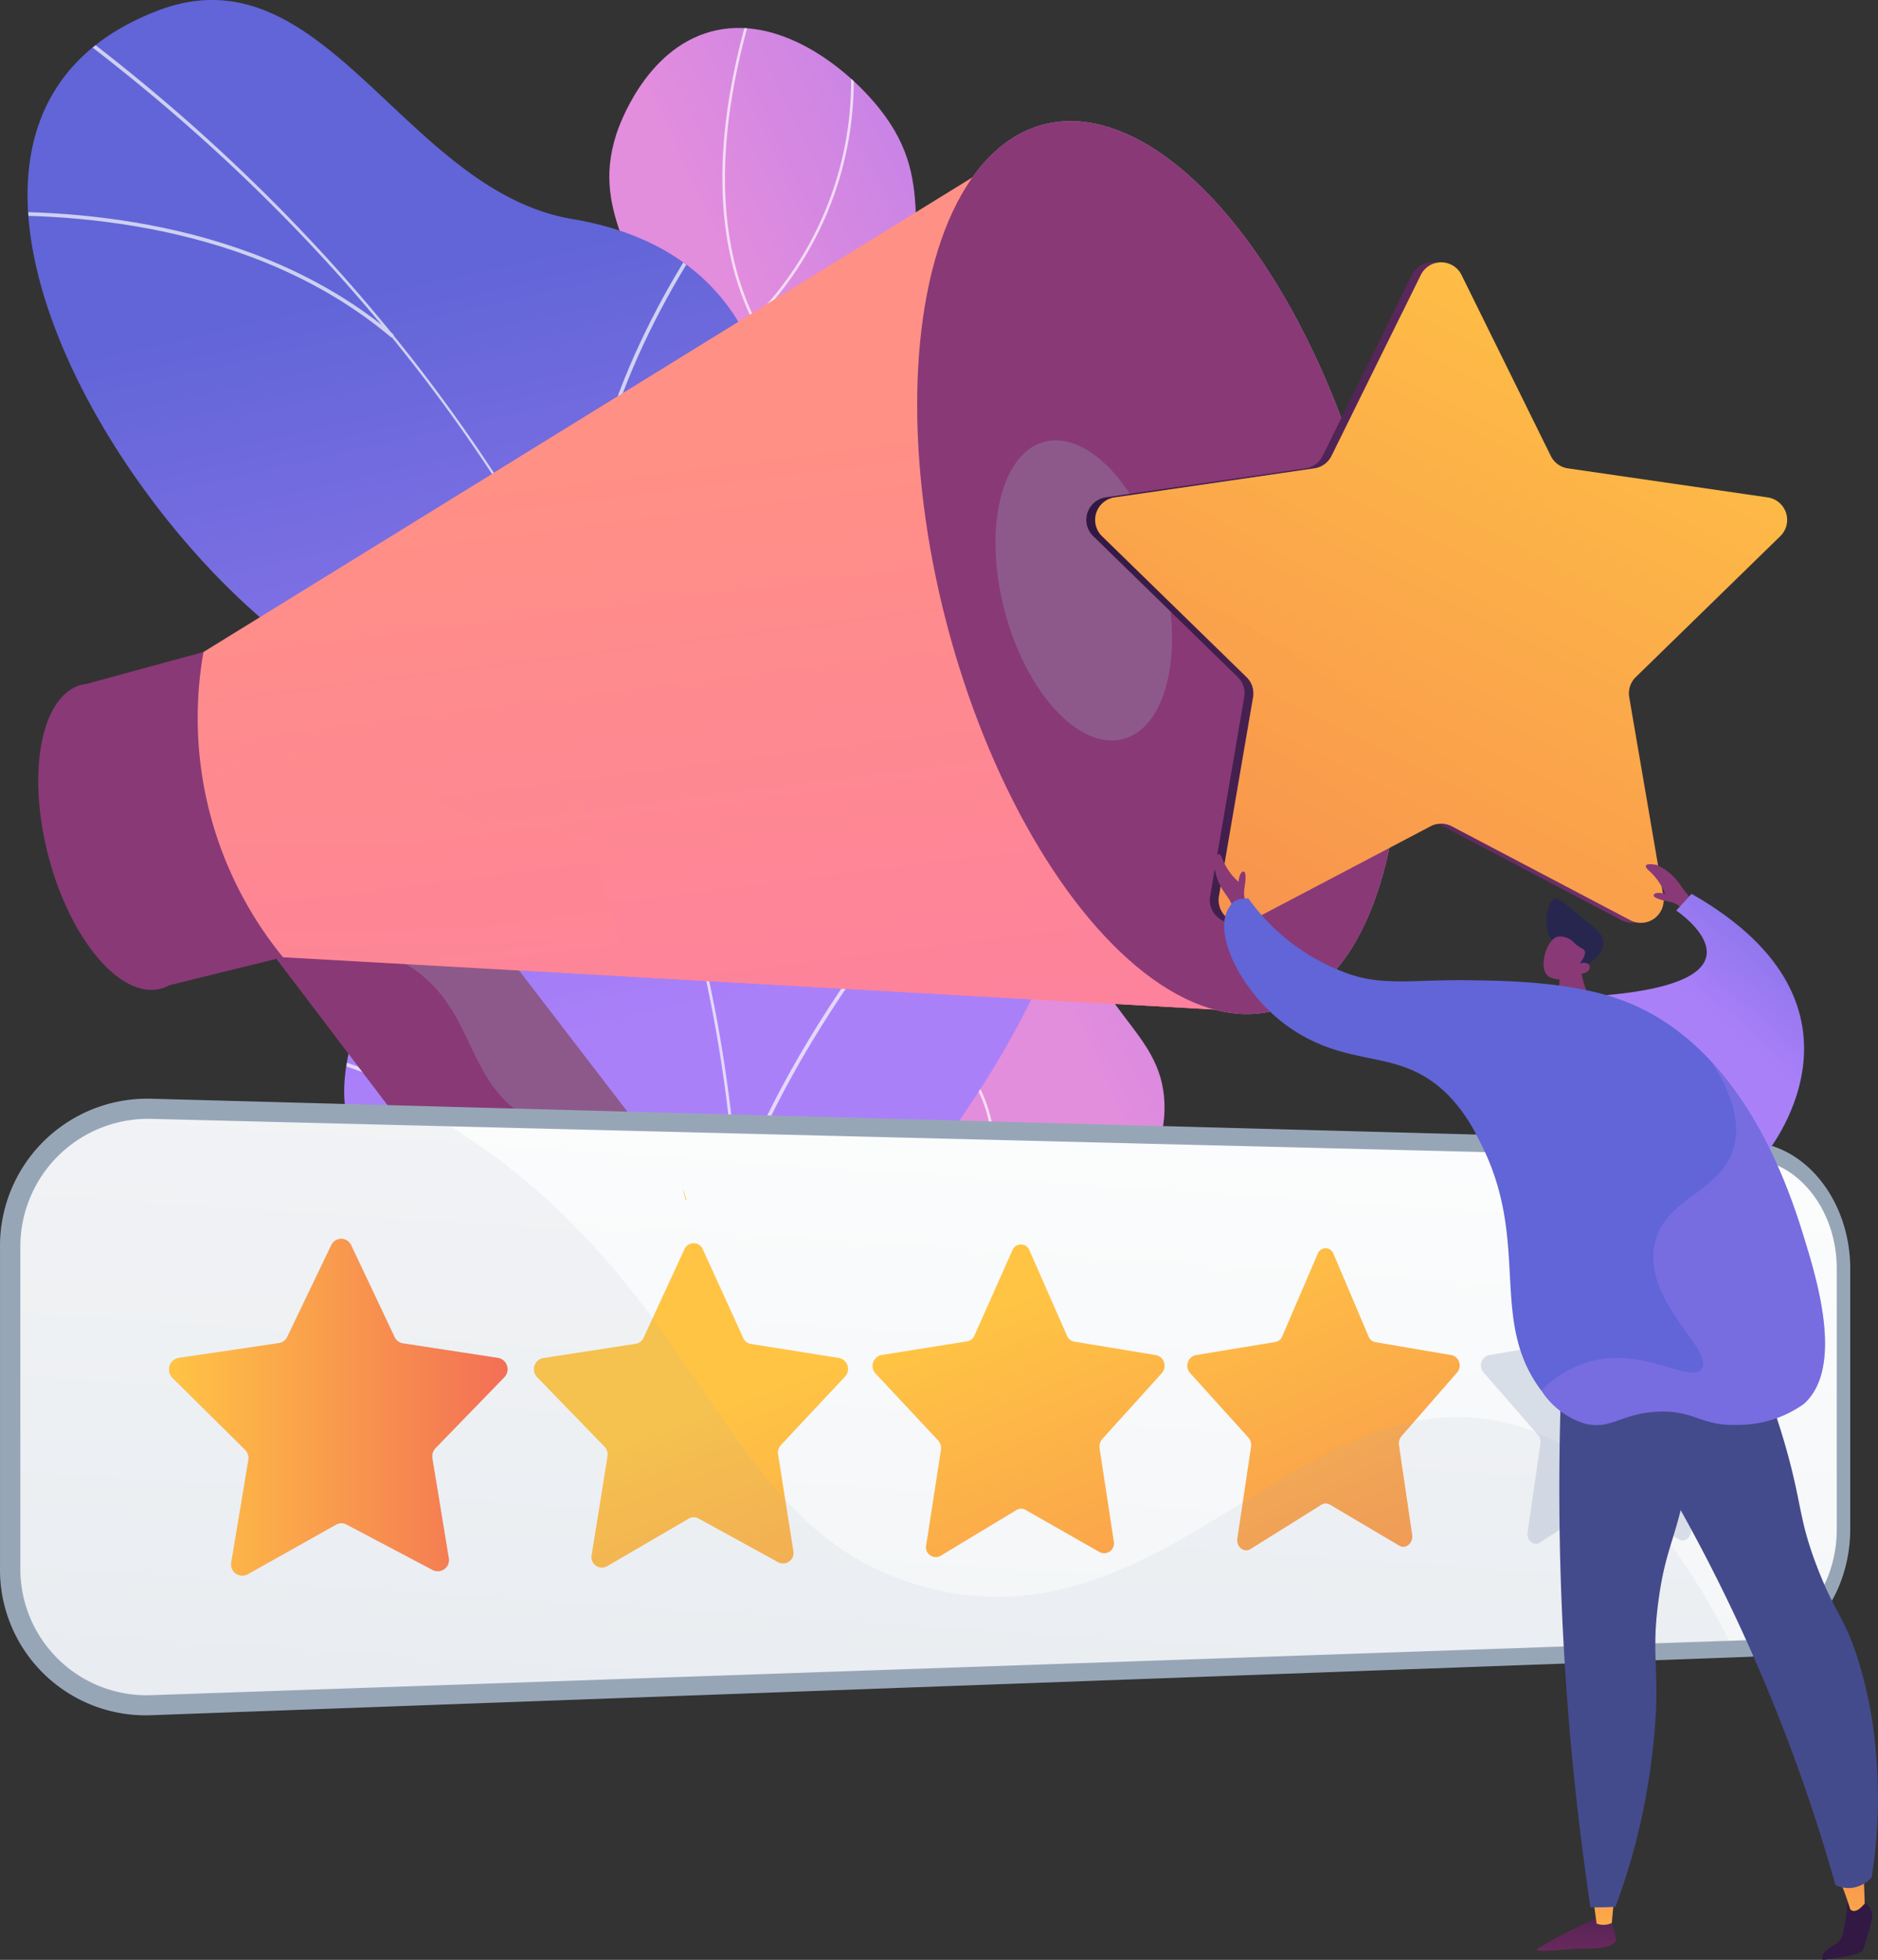 <svg xmlns="http://www.w3.org/2000/svg" xmlns:xlink="http://www.w3.org/1999/xlink" width="117.5" height="122.567" viewBox="0 0 117.5 122.567"><rect x="0" y="0" width="117.5" height="122.567" fill="#333333" stroke="none"/><defs><style>.a{fill:url(#a);}.b{fill:url(#b);}.c{fill:none;}.d{clip-path:url(#d);}.e{fill:#fff;}.e,.g{opacity:0.7;mix-blend-mode:soft-light;}.ac,.aj,.at,.az,.e,.g,.j,.m,.r,.y{isolation:isolate;}.f{clip-path:url(#f);}.h{fill:#fcfdfe;}.i{fill:url(#g);}.j,.s{fill:#97a6b7;}.ac,.aj,.at,.az,.j,.r{opacity:0.3;}.ac,.aj,.at,.az,.j,.m,.r,.y{mix-blend-mode:multiply;}.k{fill:url(#h);}.l{fill:url(#i);}.m{opacity:0.25;fill:url(#j);}.n{fill:url(#k);}.o{fill:url(#l);}.p{clip-path:url(#m);}.q{fill:url(#n);}.r{fill:url(#o);}.t{fill:url(#p);}.u{fill:#d8dee8;}.v{fill:url(#q);}.w{fill:url(#r);}.x{fill:url(#s);}.y{opacity:0.1;}.z{fill:url(#t);}.aa{clip-path:url(#u);}.ab{fill:url(#v);}.ac{fill:url(#w);}.ad{fill:url(#x);}.ae{fill:url(#aa);}.af{fill:url(#ab);}.ag{fill:url(#ad);}.ah{fill:url(#ae);}.ai{fill:url(#af);}.ak{fill:url(#ag);}.al{fill:url(#ah);}.am{fill:url(#ai);}.an{fill:url(#aj);}.ao{fill:url(#ak);}.ap{fill:url(#al);}.aq{fill:url(#am);}.ar{fill:url(#an);}.as{fill:url(#ao);}.at{fill:url(#ap);}.au{fill:url(#aq);}.av{fill:url(#ar);}.aw{fill:url(#as);}.ax{fill:url(#at);}.ay{fill:url(#au);}.az{fill:url(#av);}</style><linearGradient id="a" x1="0.571" y1="0.43" x2="1.097" y2="-0.129" gradientUnits="objectBoundingBox"><stop offset="0.004" stop-color="#e38ddd"/><stop offset="1" stop-color="#9571f6"/></linearGradient><linearGradient id="b" x1="0.472" y1="0.187" x2="0.563" y2="0.68" gradientUnits="objectBoundingBox"><stop offset="0.004" stop-color="#6165d7"/><stop offset="1" stop-color="#aa80f9"/></linearGradient><clipPath id="d"><path class="a" d="M5379.865,264.256c-4.256-3.005-5.017-10.878-3.975-16.161,1.217-6.169,4.4-6.332,4.976-11.2,1.066-9.069-9.541-12.222-9.191-21.453.287-7.546,7.484-8.3,7.421-16.674-.045-6.041-3.815-8.55-2.122-13.821.145-.451,1.776-5.288,5.906-6.418,4.17-1.141,8.448,2.161,10.564,4.821,3.911,4.917,1.016,8.373,3.513,15.9,3.4,10.252,10.778,9.915,11.721,17.981.779,6.661-4.073,8.427-3.062,15.795.938,6.842,5.462,7.805,5.652,12.469C5411.705,256.222,5388.546,270.386,5379.865,264.256Z" transform="translate(-5371.667 -178.293)"/></clipPath><clipPath id="f"><path class="b" d="M4678.017,231.134a9,9,0,0,1-3.8,1.889c-4.8.185-13.778,1.116-17.709-2.106-.671-.55.951-4.158.626-5.064.477-2.551.8-3.406.063-6.054-2.18-7.817-18.6-5.508-14.127-18.811,3.274-9.745,10.876-14.467-2.071-22.557s-28.317-34.163-10.274-40.941c10.355-3.89,15.336,11.3,25.856,13.066,10,1.678,13.787,9.182,12.533,20.187s5.161,9.295,13.79,12.092c10.364,3.361,2.489,17.341-1.7,23.486C4677.834,211.269,4672.588,226.142,4678.017,231.134Z" transform="translate(-4622.489 -136.856)"/></clipPath><linearGradient id="g" x1="-1.164" y1="1.072" x2="-0.391" y2="1.072" gradientUnits="objectBoundingBox"><stop offset="0" stop-color="#311944"/><stop offset="1" stop-color="#893976"/></linearGradient><linearGradient id="h" x1="-3.35" y1="1.006" x2="-1.093" y2="1.451" xlink:href="#g"/><linearGradient id="i" x1="-0.823" y1="0.543" x2="-0.586" y2="2.12" gradientUnits="objectBoundingBox"><stop offset="0" stop-color="#ff9085"/><stop offset="1" stop-color="#fb6fbb"/></linearGradient><linearGradient id="j" x1="-0.914" y1="-0.32" x2="-0.673" y2="4.321" xlink:href="#i"/><linearGradient id="k" x1="-16.423" y1="0.763" x2="-17.534" y2="1.391" xlink:href="#a"/><linearGradient id="l" x1="-15.835" y1="1.105" x2="-16.873" y2="1.119" xlink:href="#g"/><clipPath id="m"><path class="c" d="M5989.04,393.6a7.1,7.1,0,0,0,4.042-3.128,18.172,18.172,0,0,0,2.528-6.681c1.117-5.747.689-12.912-1.2-20.174s-5.019-13.724-8.8-18.194a18.156,18.156,0,0,0-5.467-4.6,6.508,6.508,0,0,0-9.1,2.372,18.155,18.155,0,0,0-2.527,6.681c-1.118,5.747-.691,12.912,1.2,20.174s5.018,13.724,8.8,18.194a18.173,18.173,0,0,0,5.467,4.6A7.1,7.1,0,0,0,5989.04,393.6Z" transform="translate(-5967.906 -339.881)"/></clipPath><linearGradient id="n" x1="-3.416" y1="0.624" x2="-2.949" y2="2.785" gradientUnits="objectBoundingBox"><stop offset="0" stop-color="#ffc444"/><stop offset="0.996" stop-color="#f36f56"/></linearGradient><linearGradient id="o" x1="-6.943" y1="1.114" x2="-6.276" y2="3.287" xlink:href="#n"/><linearGradient id="p" x1="0.229" y1="1.762" x2="0.67" y2="-0.345" gradientUnits="objectBoundingBox"><stop offset="0.004" stop-color="#ebeff2"/><stop offset="1" stop-color="#fff"/></linearGradient><linearGradient id="q" x1="0.536" y1="0.526" x2="1.339" y2="2.689" xlink:href="#n"/><linearGradient id="r" x1="0.411" y1="0.207" x2="1.275" y2="2.451" xlink:href="#n"/><linearGradient id="s" x1="0.274" y1="-0.12" x2="1.201" y2="2.205" xlink:href="#n"/><linearGradient id="t" x1="0" y1="0.5" x2="1" y2="0.5" xlink:href="#n"/><clipPath id="u"><rect class="c" width="59.498" height="60.203" transform="translate(0 15.009) rotate(-14.611)"/></clipPath><linearGradient id="v" x1="-1.908" y1="0.804" x2="-2.436" y2="1.344" xlink:href="#n"/><linearGradient id="w" x1="-2.166" y1="1.071" x2="-2.745" y2="1.836" xlink:href="#n"/><linearGradient id="x" x1="-2.681" y1="1.253" x2="3.375" y2="1.646" xlink:href="#n"/><linearGradient id="aa" x1="-1.259" y1="1.078" x2="-0.259" y2="1.078" xlink:href="#g"/><linearGradient id="ab" x1="-3.409" y1="0.987" x2="-0.133" y2="1.141" xlink:href="#g"/><linearGradient id="ad" x1="-1.278" y1="1.701" x2="-0.296" y2="1.701" xlink:href="#g"/><linearGradient id="ae" x1="0" y1="0.5" x2="1" y2="0.5" xlink:href="#g"/><linearGradient id="af" x1="0.797" y1="-0.039" x2="-0.191" y2="1.795" xlink:href="#n"/><linearGradient id="ag" x1="0.98" y1="-0.127" x2="-0.236" y2="1.862" xlink:href="#n"/><linearGradient id="ah" x1="-174.465" y1="21.176" x2="-173.729" y2="21.176" xlink:href="#g"/><linearGradient id="ai" x1="1.131" y1="-0.077" x2="0.499" y2="0.589" xlink:href="#b"/><linearGradient id="aj" x1="-259.596" y1="0.5" x2="-258.596" y2="0.5" xlink:href="#g"/><linearGradient id="ak" x1="23.206" y1="-2.41" x2="23.386" y2="2.649" gradientUnits="objectBoundingBox"><stop offset="0" stop-color="#311944"/><stop offset="1" stop-color="#a03976"/></linearGradient><linearGradient id="al" x1="85.489" y1="1.152" x2="85.367" y2="-5.07" xlink:href="#n"/><linearGradient id="am" x1="36.42" y1="-1.485" x2="36.704" y2="1.472" xlink:href="#ak"/><linearGradient id="an" x1="60.84" y1="1.353" x2="60.754" y2="-3.032" xlink:href="#n"/><linearGradient id="ao" x1="13.014" y1="0.5" x2="14.014" y2="0.5" gradientUnits="objectBoundingBox"><stop offset="0" stop-color="#444b8c"/><stop offset="0.996" stop-color="#3e4177"/></linearGradient><linearGradient id="ap" x1="13.907" y1="0.5" x2="14.981" y2="0.5" xlink:href="#ao"/><linearGradient id="aq" x1="6.465" y1="0.5" x2="7.465" y2="0.5" xlink:href="#ao"/><linearGradient id="ar" x1="-86.222" y1="0.362" x2="-86.087" y2="1.902" xlink:href="#g"/><linearGradient id="as" x1="-177.581" y1="0.812" x2="-177.705" y2="-0.259" gradientUnits="objectBoundingBox"><stop offset="0.004" stop-color="#26264f"/><stop offset="1" stop-color="#444b8c"/></linearGradient><linearGradient id="at" x1="-220.057" y1="-0.675" x2="-218.651" y2="0.911" xlink:href="#g"/><linearGradient id="au" x1="-16.136" y1="1.264" x2="-16.234" y2="0.186" xlink:href="#b"/><linearGradient id="av" x1="-35.911" y1="1.439" x2="-36.121" y2="-0.14" gradientUnits="objectBoundingBox"><stop offset="0" stop-color="#aa80f9"/><stop offset="0.996" stop-color="#6165d7"/></linearGradient></defs><g transform="translate(-4581.566 -136.856)"><g transform="translate(4614.819 138.6)"><g transform="translate(0 0)"><path class="a" d="M5379.865,264.256c-4.256-3.005-5.017-10.878-3.975-16.161,1.217-6.169,4.4-6.332,4.976-11.2,1.066-9.069-9.541-12.222-9.191-21.453.287-7.546,7.484-8.3,7.421-16.674-.045-6.041-3.815-8.55-2.122-13.821.145-.451,1.776-5.288,5.906-6.418,4.17-1.141,8.448,2.161,10.564,4.821,3.911,4.917,1.016,8.373,3.513,15.9,3.4,10.252,10.778,9.915,11.721,17.981.779,6.661-4.073,8.427-3.062,15.795.938,6.842,5.462,7.805,5.652,12.469C5411.705,256.222,5388.546,270.386,5379.865,264.256Z" transform="translate(-5371.667 -178.293)"/><g class="d"><g transform="translate(4.307 -6.731)"><path class="e" d="M5657.871,212.682a.082.082,0,0,1-.042-.152,30.719,30.719,0,0,0,9.821-9.085c2.417-3.5,4.915-7.127,4.715-11.622-.151-3.4-1.747-5.23-3.766-7.549a27.326,27.326,0,0,1-6.13-10.282c-.979-2.977-2.2-6.682-1.254-11.139a13.444,13.444,0,0,1,2.455-5.352c.935-1.352,1.673-2.42,1.528-4.316-.239-3.094-1.908-5.09-3.841-7.4a31.459,31.459,0,0,1-3.517-4.83c-3.06-5.419-3.146-12.7-.256-21.636a.082.082,0,1,1,.155.05c-2.875,8.892-2.792,16.127.244,21.505a31.28,31.28,0,0,0,3.5,4.805c1.951,2.333,3.637,4.348,3.879,7.494a6.248,6.248,0,0,1-1.556,4.422,13.3,13.3,0,0,0-2.43,5.293c-.935,4.413.276,8.095,1.25,11.053a27.185,27.185,0,0,0,6.1,10.226c2.041,2.343,3.653,4.193,3.806,7.649.2,4.549-2.312,8.2-4.743,11.721a30.887,30.887,0,0,1-9.875,9.135A.079.079,0,0,1,5657.871,212.682Z" transform="translate(-5647.842 -115.014)"/><path class="e" d="M5487.165,704.87a.081.081,0,0,1-.054-.021c-6.811-6.086-10.009-11.737-11.494-15.407a19.261,19.261,0,0,1-1.607-6.587.078.078,0,0,1,.083-.081.081.081,0,0,1,.081.083,19.132,19.132,0,0,0,1.6,6.535c1.478,3.651,4.663,9.275,11.446,15.335a.082.082,0,0,1,.006.116A.08.08,0,0,1,5487.165,704.87Z" transform="translate(-5474.01 -654.811)"/><path class="e" d="M5862.09,833.876a.082.082,0,0,1-.052-.145,31.47,31.47,0,0,0,8.478-10.328,25.672,25.672,0,0,0,2.613-9.619,24.5,24.5,0,0,0-1.245-9.876.082.082,0,0,1,.152-.061,24.674,24.674,0,0,1,1.257,9.941,25.825,25.825,0,0,1-2.628,9.683,31.636,31.636,0,0,1-8.523,10.387A.082.082,0,0,1,5862.09,833.876Z" transform="translate(-5845.679 -770.739)"/><path class="e" d="M5526.521,1567.456a.085.085,0,0,1-.023,0c-10.048-2.948-15.292-8.311-17.922-12.291a20.94,20.94,0,0,1-3.335-8.022.081.081,0,1,1,.162-.02,20.807,20.807,0,0,0,3.315,7.96c2.615,3.954,7.83,9.284,17.827,12.216a.082.082,0,0,1-.023.16Z" transform="translate(-5503.926 -1482.71)"/><path class="e" d="M5703.481,43.329a.082.082,0,0,1-.06-.137,21.189,21.189,0,0,0,5.923-16.8,21.912,21.912,0,0,0-2.281-7.9.081.081,0,0,1,.031-.112.082.082,0,0,1,.112.031,22.132,22.132,0,0,1,2.3,7.968,21.349,21.349,0,0,1-5.966,16.929A.082.082,0,0,1,5703.481,43.329Z" transform="translate(-5693.746 -18.365)"/></g></g></g></g><g transform="translate(4583.289 136.856)"><path class="b" d="M4678.017,231.134a9,9,0,0,1-3.8,1.889c-4.8.185-13.778,1.116-17.709-2.106-.671-.55.951-4.158.626-5.064.477-2.551.8-3.406.063-6.054-2.18-7.817-18.6-5.508-14.127-18.811,3.274-9.745,10.876-14.467-2.071-22.557s-28.317-34.163-10.274-40.941c10.355-3.89,15.336,11.3,25.856,13.066,10,1.678,13.787,9.182,12.533,20.187s5.161,9.295,13.79,12.092c10.364,3.361,2.489,17.341-1.7,23.486C4677.834,211.269,4672.588,226.142,4678.017,231.134Z" transform="translate(-4622.489 -136.856)"/><g class="f"><g class="g" transform="translate(-4.08 1.206)"><path class="h" d="M4710.639,259.568l-.229-.04c6.2-35.215-9.169-70.291-41.107-93.829l.138-.187c15.137,11.155,26.986,25.461,34.268,41.37A89.029,89.029,0,0,1,4710.639,259.568Z" transform="translate(-4663.253 -165.512)"/><path class="h" d="M5692.615,1246.529c-7.925,5.731-17.12,18.262-20.5,27.935l-.219-.077c3.39-9.71,12.623-22.292,20.58-28.046Z" transform="translate(-5623.652 -1200.853)"/><path class="h" d="M5083.3,1725.88l-.231.025c-.566-5.3-3.788-10.1-9.575-14.282a60.608,60.608,0,0,0-16.344-7.924l.073-.22a60.82,60.82,0,0,1,16.406,7.956C5079.475,1715.656,5082.729,1720.516,5083.3,1725.88Z" transform="translate(-5034.779 -1638.751)"/><path class="h" d="M5447.641,511.524l-.229.036c-1.581-9.926,2.985-19.458,7.094-25.707l.194.128C5450.613,492.2,5446.071,501.672,5447.641,511.524Z" transform="translate(-5408.306 -472.372)"/><path class="h" d="M4552.537,459.224l-.149.178c-8.66-7.295-20.532-7.88-26.836-7.579l-.012-.232C4531.878,451.289,4543.816,451.878,4552.537,459.224Z" transform="translate(-4525.539 -439.493)"/></g></g></g><g transform="translate(4583.957 141.185)"><path class="i" d="M4884.1,1253.266a5.907,5.907,0,0,1-5.778-2.2l-19.313-25.431a5.153,5.153,0,0,1,1.023-7.294c2.344-1.732,6.748-1.56,8.542.776l19.7,25.66a5.039,5.039,0,0,1-1.151,7.378A12.267,12.267,0,0,1,4884.1,1253.266Z" transform="translate(-4848.698 -1176.046)"/><path class="j" d="M4860.033,1218.343c2.344-1.732,6.748-1.56,8.542.776l18.013,23.462c-1.99.007-4.185.625-6.788-.68-4.333-2.173-3.631-6.589-7.347-9.39-1.7-1.281-4.506-2.363-9.452-1.62l-3.991-5.255A5.153,5.153,0,0,1,4860.033,1218.343Z" transform="translate(-4848.698 -1176.046)"/><path class="k" d="M4641.064,1107.776a2.3,2.3,0,0,1,.31-.058l7.32-1.994,4.977,19.089-7.114,1.751a2.339,2.339,0,0,1-.538.216c-2.516.656-5.665-3.066-7.033-8.314S4638.548,1108.432,4641.064,1107.776Z" transform="translate(-4638.354 -1069.277)"/><path class="l" d="M4876.266,393.021a23.645,23.645,0,0,0,4.977,19.089l59.188,3.322-13.4-53.724Z" transform="translate(-4865.926 -356.574)"/><path class="m" d="M4929.06,1205.788c-5.706-.614-9.282-7.726-15.377-6.408-4.782,1.034-5.009,6-9.773,6.711-4.876.73-7.006-4.178-12.789-4.6a12.755,12.755,0,0,0-7.39,1.953,24.082,24.082,0,0,0,4.989,10.923l59.188,3.322-7.973-17.349C4935.369,1204.889,4931.826,1206.085,4929.06,1205.788Z" transform="translate(-4873.403 -1158.835)"/><ellipse class="n" cx="13.728" cy="28.631" rx="13.728" ry="28.631" transform="translate(49.607 6.926) rotate(-14.611)"/><path class="o" d="M5989.04,393.6a7.1,7.1,0,0,0,4.042-3.128,18.172,18.172,0,0,0,2.528-6.681c1.117-5.747.689-12.912-1.2-20.174s-5.019-13.724-8.8-18.194a18.156,18.156,0,0,0-5.467-4.6,6.508,6.508,0,0,0-9.1,2.372,18.155,18.155,0,0,0-2.527,6.681,36.788,36.788,0,0,0-.6,7.856c.093,3.9,3.592,7.084,4.693,11.31,1.171,4.493-.08,9.689,1.9,13.287a36.126,36.126,0,0,0,4.007,5.915,18.173,18.173,0,0,0,5.467,4.6A7.1,7.1,0,0,0,5989.04,393.6Z" transform="translate(-5911.95 -335.665)"/><g transform="translate(55.956 4.216)"><g class="p"><path class="q" d="M5857.563,749.4c1.83,7.019-1.366,13.8-7.055,15.135-5.6,1.311-11.521-3.173-13.3-10s1.216-13.558,6.768-15.063C5849.613,737.948,5855.732,742.382,5857.563,749.4Z" transform="translate(-5842.217 -722.37)"/><path class="r" d="M6071.85,799.326c1.359,5.212.173,9.941-2.608,10.553-2.739.6-6-3.023-7.319-8.09s-.233-9.772,2.468-10.519C6067.134,790.513,6070.491,794.114,6071.85,799.326Z" transform="translate(-6057.428 -772.177)"/></g></g></g><g transform="translate(4581.566 205.569)"><path class="s" d="M4690.938,1772.22l-99.951-2.7a9.213,9.213,0,0,0-9.419,9.311v20.023a9.108,9.108,0,0,0,9.419,9.221l99.951-3.651c3.551-.13,6.392-3.712,6.392-8v-16.264C4697.329,1775.871,4694.488,1772.316,4690.938,1772.22Z" transform="translate(-4581.567 -1769.52)"/><path class="t" d="M4619.955,1835.429a7.9,7.9,0,0,1-8.147-7.992v-19.982a7.994,7.994,0,0,1,8.147-8.07l99.951,2.49c3.075.077,5.549,3.164,5.549,6.883v16.291c0,3.719-2.474,6.83-5.549,6.936Z" transform="translate(-4610.535 -1798.126)"/><g transform="translate(10.566 8.755)"><path class="u" d="M4844.018,1977.954l2.716,5.739a.693.693,0,0,0,.518.393l5.973.916a.719.719,0,0,1,.373,1.208l-4.3,4.43a.738.738,0,0,0-.2.633l1.023,6.225a.7.7,0,0,1-.988.773l-5.413-2.856a.674.674,0,0,0-.647.011l-5.525,3.1a.7.7,0,0,1-1.03-.745l1.066-6.391a.735.735,0,0,0-.2-.642l-4.548-4.5a.737.737,0,0,1,.4-1.25l6.259-.925a.7.7,0,0,0,.53-.4l2.752-5.738A.685.685,0,0,1,4844.018,1977.954Z" transform="translate(-4832.612 -1977.545)"/><path class="v" d="M5385.959,1984.654l2.519,5.526a.645.645,0,0,0,.48.378l5.543.882a.7.7,0,0,1,.346,1.164l-4,4.267a.731.731,0,0,0-.182.61l.949,6a.658.658,0,0,1-.917.744l-5.021-2.755a.6.6,0,0,0-.6.01l-5.121,2.983a.655.655,0,0,1-.955-.718l.988-6.151a.722.722,0,0,0-.189-.618l-4.212-4.336a.716.716,0,0,1,.37-1.2l5.8-.89a.657.657,0,0,0,.491-.381l2.551-5.525A.626.626,0,0,1,5385.959,1984.654Z" transform="translate(-5352.546 -1983.977)"/><path class="w" d="M5888.553,1986.51l2.343,5.329a.6.6,0,0,0,.446.365l5.159.851a.685.685,0,0,1,.322,1.123l-3.719,4.116a.72.72,0,0,0-.169.588l.883,5.786a.618.618,0,0,1-.853.716l-4.67-2.66a.545.545,0,0,0-.558.01l-4.76,2.872a.614.614,0,0,1-.887-.693l.918-5.929a.713.713,0,0,0-.175-.6l-3.913-4.18a.7.7,0,0,1,.343-1.159l5.387-.858a.613.613,0,0,0,.457-.367l2.372-5.328A.574.574,0,0,1,5888.553,1986.51Z" transform="translate(-5834.703 -1985.769)"/><path class="x" d="M6355.935,1992.3l2.185,5.145a.567.567,0,0,0,.417.352l4.813.822a.67.67,0,0,1,.3,1.085l-3.47,3.975a.715.715,0,0,0-.158.568l.824,5.589c.077.521-.393.929-.8.692l-4.354-2.572a.493.493,0,0,0-.52.009l-4.436,2.77c-.417.261-.906-.135-.826-.67l.855-5.722a.708.708,0,0,0-.163-.575l-3.646-4.034a.683.683,0,0,1,.32-1.119l5.018-.828a.576.576,0,0,0,.425-.355l2.21-5.144A.529.529,0,0,1,6355.935,1992.3Z" transform="translate(-6283.058 -1991.33)"/><path class="u" d="M6791.682,1997.707l2.041,4.974a.539.539,0,0,0,.389.341l4.5.794a.656.656,0,0,1,.281,1.049l-3.244,3.844a.7.7,0,0,0-.148.549l.77,5.4c.072.5-.368.9-.744.668l-4.07-2.489a.448.448,0,0,0-.486.008l-4.143,2.674c-.39.252-.847-.131-.772-.647l.8-5.529a.7.7,0,0,0-.153-.556l-3.4-3.9a.668.668,0,0,1,.3-1.081l4.686-.8a.542.542,0,0,0,.4-.342l2.065-4.972A.489.489,0,0,1,6791.682,1997.707Z" transform="translate(-6701.045 -1996.519)"/></g><g class="y" transform="translate(0)"><path class="s" d="M4676.218,1789.9c-12.9-3.512-21.571,14.079-36.572,10.215-13.008-3.35-13.371-17.855-28.832-28.18q-1.589-1.061-3.235-1.968l-16.593-.448a9.213,9.213,0,0,0-9.419,9.311v20.023a9.108,9.108,0,0,0,9.419,9.221l99.272-3.626C4685.487,1794.576,4680.438,1791.053,4676.218,1789.9Z" transform="translate(-4581.567 -1769.52)"/></g><path class="z" d="M4844.018,1977.954l2.716,5.739a.693.693,0,0,0,.518.393l5.973.916a.719.719,0,0,1,.373,1.208l-4.3,4.43a.738.738,0,0,0-.2.633l1.023,6.225a.7.7,0,0,1-.988.773l-5.413-2.856a.674.674,0,0,0-.647.011l-5.525,3.1a.7.7,0,0,1-1.03-.745l1.066-6.391a.735.735,0,0,0-.2-.642l-4.548-4.5a.737.737,0,0,1,.4-1.25l6.259-.925a.7.7,0,0,0,.53-.4l2.752-5.738A.685.685,0,0,1,4844.018,1977.954Z" transform="translate(-4822.046 -1968.79)"/></g><g transform="translate(4609.289 138.664)"><g class="aa" transform="translate(0 0)"><g transform="translate(-25.332 2.521)"><path class="ab" d="M4884.1,1253.266a5.907,5.907,0,0,1-5.778-2.2l-19.313-25.431a5.153,5.153,0,0,1,1.023-7.294c2.344-1.732,6.748-1.56,8.542.776l19.7,25.66a5.039,5.039,0,0,1-1.151,7.378A12.267,12.267,0,0,1,4884.1,1253.266Z" transform="translate(-4848.698 -1176.046)"/><path class="ac" d="M4860.033,1218.343c2.344-1.732,6.748-1.56,8.542.776l18.013,23.462c-1.99.007-4.185.625-6.788-.68-4.333-2.173-3.631-6.589-7.347-9.39-1.7-1.281-4.506-2.363-9.452-1.62l-3.991-5.255A5.153,5.153,0,0,1,4860.033,1218.343Z" transform="translate(-4848.698 -1176.046)"/><path class="ad" d="M4641.064,1107.776a2.3,2.3,0,0,1,.31-.058l7.32-1.994,4.977,19.089-7.114,1.751a2.339,2.339,0,0,1-.538.216c-2.516.656-5.665-3.066-7.033-8.314S4638.548,1108.432,4641.064,1107.776Z" transform="translate(-4638.354 -1069.277)"/><path class="l" d="M4876.266,393.021a23.645,23.645,0,0,0,4.977,19.089l59.188,3.322-13.4-53.724Z" transform="translate(-4865.926 -356.574)"/><path class="m" d="M4929.06,1205.788c-5.706-.614-9.282-7.726-15.377-6.408-4.782,1.034-5.009,6-9.773,6.711-4.876.73-7.006-4.178-12.789-4.6a12.755,12.755,0,0,0-7.39,1.953,24.082,24.082,0,0,0,4.989,10.923l59.188,3.322-7.973-17.349C4935.369,1204.889,4931.826,1206.085,4929.06,1205.788Z" transform="translate(-4873.403 -1158.835)"/><ellipse class="ae" cx="13.728" cy="28.631" rx="13.728" ry="28.631" transform="translate(49.607 6.926) rotate(-14.611)"/><path class="af" d="M5989.04,393.6a7.1,7.1,0,0,0,4.042-3.128,18.172,18.172,0,0,0,2.528-6.681c1.117-5.747.689-12.912-1.2-20.174s-5.019-13.724-8.8-18.194a18.156,18.156,0,0,0-5.467-4.6,6.508,6.508,0,0,0-9.1,2.372,18.155,18.155,0,0,0-2.527,6.681,36.788,36.788,0,0,0-.6,7.856c.093,3.9,3.592,7.084,4.693,11.31,1.171,4.493-.08,9.689,1.9,13.287a36.126,36.126,0,0,0,4.007,5.915,18.173,18.173,0,0,0,5.467,4.6A7.1,7.1,0,0,0,5989.04,393.6Z" transform="translate(-5911.95 -335.665)"/><g transform="translate(55.956 4.216)"><g class="p"><path class="ag" d="M5857.563,749.4c1.83,7.019-1.366,13.8-7.055,15.135-5.6,1.311-11.521-3.173-13.3-10s1.216-13.558,6.768-15.063C5849.613,737.948,5855.732,742.382,5857.563,749.4Z" transform="translate(-5842.217 -722.37)"/><path class="j" d="M6071.85,799.326c1.359,5.212.173,9.941-2.608,10.553-2.739.6-6-3.023-7.319-8.09s-.233-9.772,2.468-10.519C6067.134,790.513,6070.491,794.114,6071.85,799.326Z" transform="translate(-6057.428 -772.177)"/></g></g></g></g></g><g transform="translate(4649.529 153.254)"><g transform="translate(0)"><path class="ah" d="M6219.338,527.291l5.588,11.323a1.423,1.423,0,0,0,1.07.778l12.5,1.816a1.421,1.421,0,0,1,.787,2.424l-9.041,8.814a1.421,1.421,0,0,0-.41,1.258l2.135,12.445a1.422,1.422,0,0,1-2.062,1.5l-11.176-5.876a1.421,1.421,0,0,0-1.323,0l-11.177,5.876a1.422,1.422,0,0,1-2.062-1.5L6206.3,553.7a1.421,1.421,0,0,0-.409-1.258l-9.042-8.814a1.422,1.422,0,0,1,.788-2.424l12.5-1.816a1.42,1.42,0,0,0,1.07-.778l5.588-11.323A1.422,1.422,0,0,1,6219.338,527.291Z" transform="translate(-6196.416 -526.499)"/><path class="ai" d="M6232.524,527.291l5.588,11.323a1.421,1.421,0,0,0,1.07.778l12.5,1.816a1.421,1.421,0,0,1,.789,2.424l-9.042,8.814a1.42,1.42,0,0,0-.409,1.258l2.134,12.445a1.421,1.421,0,0,1-2.062,1.5l-11.177-5.876a1.422,1.422,0,0,0-1.323,0l-11.177,5.876a1.421,1.421,0,0,1-2.062-1.5l2.134-12.445a1.42,1.42,0,0,0-.409-1.258l-9.042-8.814a1.421,1.421,0,0,1,.788-2.424l12.5-1.816a1.421,1.421,0,0,0,1.07-.778l5.588-11.323A1.421,1.421,0,0,1,6232.524,527.291Z" transform="translate(-6209.047 -526.499)"/><g class="aj" transform="translate(0.555 3.202)"><path class="ak" d="M6240.053,631.912c-4.289-4.078-9.12-3.851-11.071-8.564-2.185-5.281,2.469-8.978,1.671-15.457a13.563,13.563,0,0,0-1.867-5.31l-4.4,8.914a1.421,1.421,0,0,1-1.07.778l-12.5,1.816a1.421,1.421,0,0,0-.788,2.424l9.042,8.814a1.42,1.42,0,0,1,.409,1.258l-2.134,12.445a1.421,1.421,0,0,0,2.062,1.5l11.177-5.876a1.422,1.422,0,0,1,1.323,0l11.177,5.876a1.412,1.412,0,0,0,1.684-.271A17.459,17.459,0,0,0,6240.053,631.912Z" transform="translate(-6209.602 -602.581)"/></g></g><g transform="translate(8.001 37.01)"><path class="al" d="M7030.57,1424.027s.117-.535-.913-.736c-.808-.157-1.029-.346-.828-.476s.651.008.651.008a3.841,3.841,0,0,0-.95-1.4c-.634-.541.048-.486.437-.409a3.542,3.542,0,0,1,1.48,1.271,4.892,4.892,0,0,0,.919,1.042Z" transform="translate(-7001.264 -1420.326)"/><path class="am" d="M6975.051,1465.109l-.96,1.041s6.458,4.325-4.368,5.293l9.889,10.049S6987.534,1472.211,6975.051,1465.109Z" transform="translate(-6945.179 -1462.616)"/><path class="an" d="M6388.814,1409.052s-.543-.076-.374-1.112c.133-.812.032-1.085-.159-.941s-.219.613-.219.613a3.841,3.841,0,0,1-.987-1.378c-.288-.781-.473-.123-.535.267a3.558,3.558,0,0,0,.679,1.83,4.878,4.878,0,0,1,.658,1.223Z" transform="translate(-6386.535 -1405.869)"/><path class="ao" d="M6869.867,2982.562a27.646,27.646,0,0,0-3.653,1.895c-.059.261,2.312-.088,3.279-.05s1.764-.248,1.676-.658-.426-1.441-.426-1.441Z" transform="translate(-6846.025 -2915.961)"/><path class="ap" d="M6949.926,2952.44l.219,1.619a1.267,1.267,0,0,0,.951-.037l.164-1.775Z" transform="translate(-6926.215 -2887.166)"/><path class="aq" d="M7293.1,2957.769l.418.671a.8.8,0,0,1,.1.628c-.146.558-.438,1.646-.566,1.929-.173.386-2.5.616-2.5.616s-.208-.292.275-.645.793-.408.964-.928a13.617,13.617,0,0,0,.284-1.992Z" transform="translate(-7252.459 -2892.455)"/><path class="ar" d="M7310.827,2912.849a21.751,21.751,0,0,1,.9,2.39s.242.309.7-.147.208-.2.208-.2l-.085-2.23Z" transform="translate(-7271.927 -2849.24)"/><path class="as" d="M6899.83,2133.018c-.189,4.828-.2,10.073.081,15.677.313,6.31.941,12.143,1.733,17.43.294.009.6.011.928,0,.218-.006.429-.017.633-.031a40.092,40.092,0,0,0,1.333-4.26,41.078,41.078,0,0,0,.93-4.988c.693-5.469-.119-5.946.443-10,.5-3.589,1.205-3.729,2.036-8.825.9-5.529.23-6.359-.1-6.658C6906.46,2130.09,6903.2,2130.959,6899.83,2133.018Z" transform="translate(-6878.097 -2100.26)"/><path class="at" d="M6921.547,2131.383c-1.326-1.217-4.355-.48-7.555,1.377,3.681,3.977,4.083,6.557,3.641,8.231-.5,1.892-2.014,2.437-2.009,4.506.008,2.542,2.3,3.216,2.253,5.906-.033,1.779-1.041,1.76-1.279,3.958-.282,2.6,1.035,3.5.609,5.419a5.206,5.206,0,0,1-2.2,3.022c.107.79.218,1.572.333,2.339.295.009.6.011.928,0q.327-.009.633-.031a40.092,40.092,0,0,0,1.333-4.26,41.193,41.193,0,0,0,.93-4.988c.692-5.469-.12-5.946.443-10,.5-3.589,1.2-3.73,2.035-8.825C6922.544,2132.512,6921.873,2131.682,6921.547,2131.383Z" transform="translate(-6891.794 -2100.277)"/><path class="au" d="M6957.107,2121.305a108.433,108.433,0,0,1,14.862,31.81,1.942,1.942,0,0,0,1.061.165,1.974,1.974,0,0,0,1.2-.649,31.193,31.193,0,0,0,.276-7.7,26.567,26.567,0,0,0-1.083-5.786c-.875-2.823-1.477-2.981-2.618-5.967-1.186-3.1-.9-3.873-2.033-7.752a51.165,51.165,0,0,0-2.535-6.8Z" transform="translate(-6933.093 -2088.629)"/><path class="av" d="M6841.7,1559.151a8.316,8.316,0,0,0,.558,2.363c.41.909,2.434,1.425,2.847,1.618s-.737.83-1.907.984-4.53-.008-5.147-.435.473-.426,1.3-.76,1.262-1.987,1.09-2.726S6841.7,1559.151,6841.7,1559.151Z" transform="translate(-6818.872 -1552.7)"/><g transform="translate(20.608 2.77)"><path class="aw" d="M6880.686,1474.33c-.617-.818-.354-2.423.2-2.63.156-.059.263.024,1.831,1.308.778.637,1.156.966,1.178,1.4a1.319,1.319,0,0,1-.281.813,3.355,3.355,0,0,1-.557.493c-.28.217-.264.211-.348.273a4.58,4.58,0,0,1-1.2.609,3.1,3.1,0,0,0,.014-.554,2.755,2.755,0,0,0-.135-.706A3.189,3.189,0,0,0,6880.686,1474.33Z" transform="translate(-6880.155 -1471.687)"/><path class="ax" d="M6878.3,1530.847a1.732,1.732,0,0,1-1.694.2c-.833-.365-.263-2.324.429-2.532a1.146,1.146,0,0,1,.882.2c.157.112.189.207.45.385.24.165.326.163.381.259.07.121.068.354-.3.852a.493.493,0,0,1,.556.017.309.309,0,0,1,.073.152C6879.112,1530.644,6878.811,1530.851,6878.3,1530.847Z" transform="translate(-6876.189 -1526.103)"/></g><path class="ay" d="M6437.687,1503.3a7.047,7.047,0,0,1-4.114,1.316c-2.354.1-2.689-.922-5.018-.823s-2.951,1.166-4.607.74a5.007,5.007,0,0,1-2.656-2c-3.452-4.51-.567-9.472-4.006-15.851a10.233,10.233,0,0,0-1.893-2.715c-2.969-2.936-5.8-1.6-9.541-3.957-3.069-1.933-5.129-5.818-4.239-7.57.4-.794.753-.689,1.3-.753a12.969,12.969,0,0,0,5.759,4.526c2.461,1.041,4.357.543,8.123.6,2.3.032,6.252.088,9.385,1.209,7.834,2.8,10.734,12.342,11.592,15.161C6438.518,1495.645,6440.16,1501.059,6437.687,1503.3Z" transform="translate(-6400.778 -1468.918)"/><path class="az" d="M6882.733,1734.085c.854-1.1-3.554-4.137-2.962-7.678.5-2.981,4.032-3.279,4.936-6.032.391-1.189.316-2.922-1.345-5.5,3.644,3.952,5.266,9.271,5.869,11.258.75,2.465,2.392,7.879-.082,10.119a7.041,7.041,0,0,1-4.113,1.316c-2.354.1-2.689-.922-5.018-.823s-2.951,1.167-4.607.74a5.01,5.01,0,0,1-2.657-2c-.018-.024-.033-.048-.051-.071a7.1,7.1,0,0,1,3.339-1.877C6879.285,1732.812,6882.041,1734.977,6882.733,1734.085Z" transform="translate(-6852.242 -1701.87)"/></g></g></g></svg>